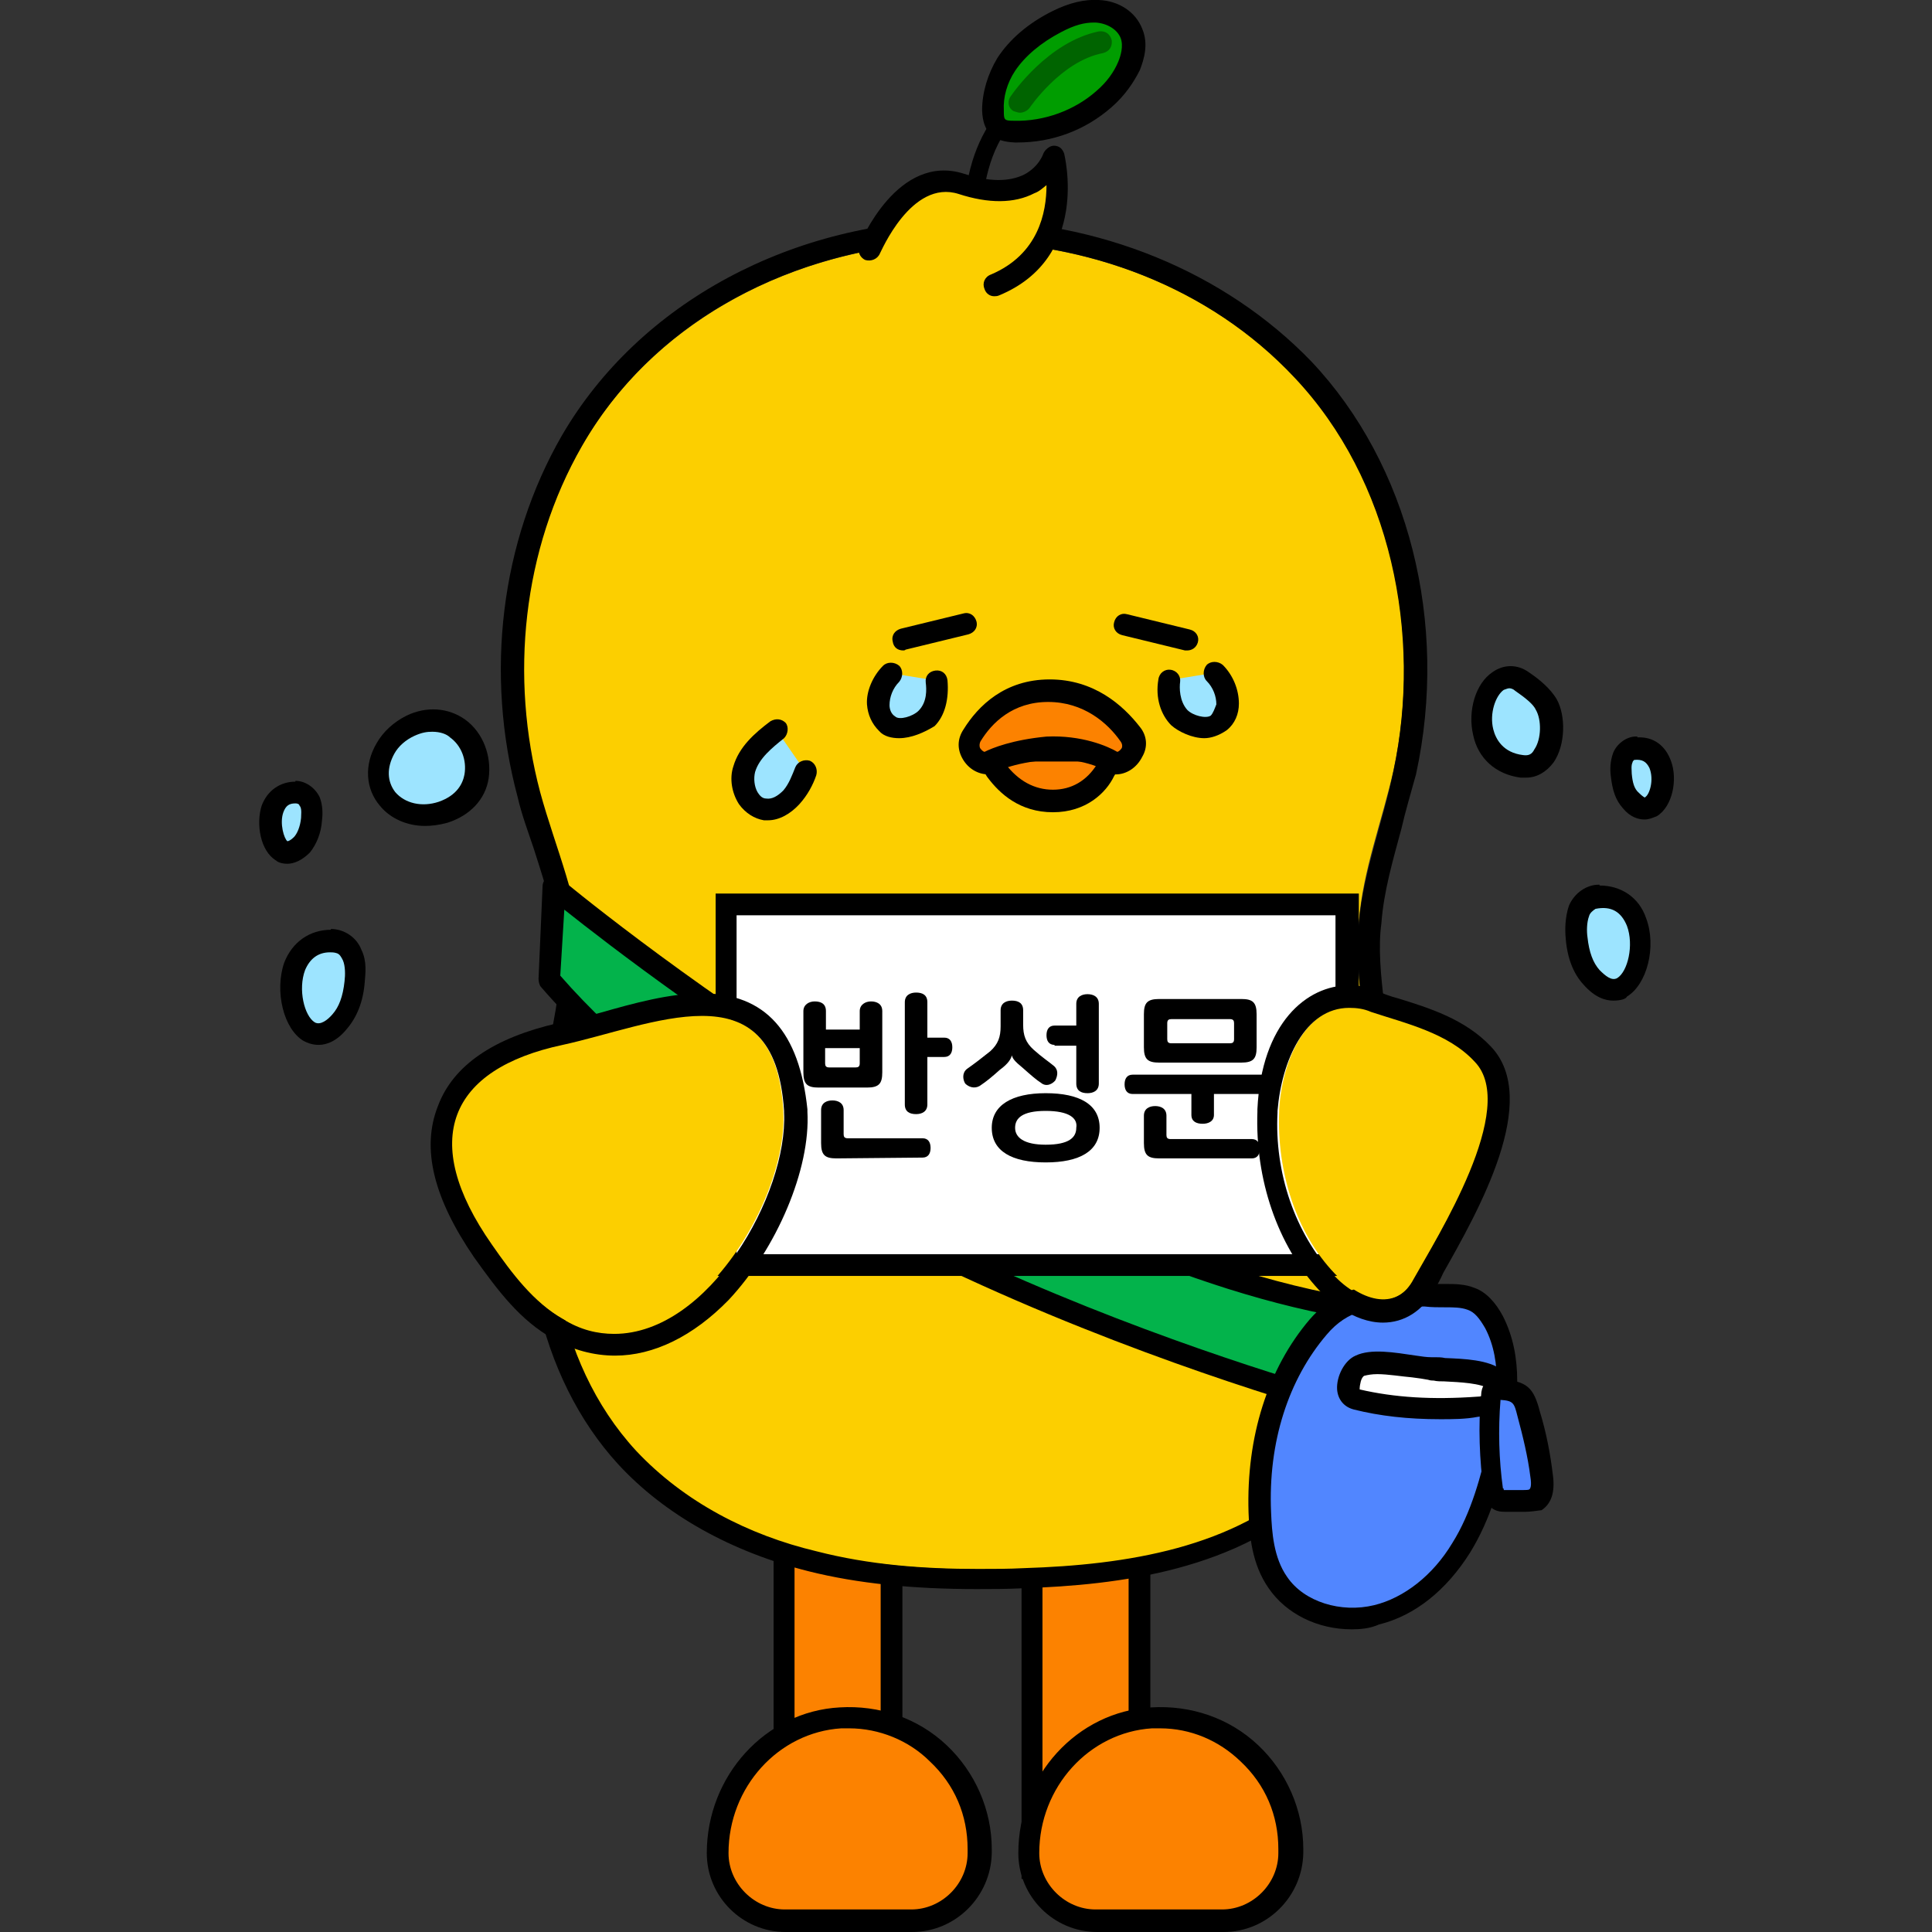 <?xml version="1.0" encoding="utf-8"?>
<!-- Generator: Adobe Illustrator 26.5.0, SVG Export Plug-In . SVG Version: 6.00 Build 0)  -->
<svg version="1.1" id="레이어_5" xmlns="http://www.w3.org/2000/svg" xmlns:xlink="http://www.w3.org/1999/xlink" x="0px"
	 y="0px" viewBox="0 0 240 240" style="enable-background:new 0 0 240 240;" xml:space="preserve">
<rect x="0" y="0" width="240" height="240" fill="#333333" stroke="none"/>
<g>
	<g>
		<rect x="97.4" y="175.8" style="fill:#FC8200;" width="13.4" height="57.1"/>
		<path d="M112.1,234.4h-16v-59.9h16C112.1,174.5,112.1,234.4,112.1,234.4z M98.7,231.6h10.7v-54.5H98.7V231.6z"/>
	</g>
	<g>
		<path style="fill:#FC8200;" d="M121.8,229.7c0-9.3-7.9-16.9-17.4-16.3c-8.7,0.5-15.2,8.1-15.2,16.8l0,0c0,4.6,3.7,8.5,8.5,8.5
			h15.7c4.6,0,8.5-3.7,8.5-8.5v-0.5H121.8z"/>
		<path d="M113.3,240H97.6c-5.4,0-9.8-4.4-9.8-9.8c0-9.6,7.3-17.6,16.5-18.1c4.9-0.3,9.7,1.3,13.3,4.7c3.5,3.3,5.6,8,5.6,12.9v0.5
			C123.1,235.6,118.7,240,113.3,240z M105.5,214.7c-0.3,0-0.7,0-1,0c-7.8,0.5-14,7.3-14,15.5c0,3.8,3.2,7,7,7h15.7c3.8,0,7-3.2,7-7
			v-0.5c0-4.2-1.6-8-4.7-10.9C112.9,216.2,109.2,214.7,105.5,214.7z"/>
	</g>
</g>
<g>
	<g>
		<rect x="128.1" y="174.7" style="fill:#FC8200;" width="13.4" height="57.4"/>
		<path d="M142.9,233.4h-16v-60.1h16V233.4z M129.5,230.8h10.7v-54.6h-10.7V230.8z"/>
	</g>
	<g>
		<path style="fill:#FC8200;" d="M160.3,229.7c0-9.3-7.9-16.9-17.4-16.3c-8.7,0.5-15.2,8.1-15.2,16.8l0,0c0,4.6,3.7,8.5,8.5,8.5H152
			c4.6,0,8.5-3.7,8.5-8.5v-0.5H160.3z"/>
		<path d="M152,240h-15.7c-5.4,0-9.8-4.4-9.8-9.8c0-9.6,7.3-17.6,16.5-18.1c4.9-0.3,9.7,1.3,13.3,4.7c3.5,3.3,5.6,8,5.6,12.9v0.5
			C161.8,235.6,157.4,240,152,240z M144.1,214.7c-0.3,0-0.7,0-1,0c-7.8,0.5-14,7.3-14,15.5c0,3.8,3.2,7,7,7h15.7c3.8,0,7-3.2,7-7
			v-0.5c0-4.2-1.6-8-4.7-10.9C151.4,216.2,147.9,214.7,144.1,214.7z"/>
	</g>
</g>
<g>
	<path d="M122.3,36.1c-0.8-8.2-1.4-19.6,7.5-24c1.3-0.7,0.1-2.6-1.1-2c-4,2-6.6,5.7-7.9,9.9c-1.6,5.2-1.1,10.8-0.7,16
		C120.1,37.6,122.4,37.6,122.3,36.1L122.3,36.1z"/>
	<g>
		<path style="fill:#009D00;" d="M137.1,12.3c1.3-1.1,2.4-2.5,3.1-4.2c0.5-1.3,0.8-2.7,0.3-4.1c-0.7-1.6-2.4-2.6-4.2-2.7
			c-1.8-0.1-3.5,0.5-5.1,1.3c-2.5,1.2-4.8,3-6.3,5.4c-1.1,1.6-1.8,3.6-1.6,5.7c0,2.1,0.7,2.6,2.7,2.6C130,16.5,134.2,15,137.1,12.3z
			"/>
		<path d="M126.4,17.7c-0.1,0-0.2,0-0.3,0c-2.7-0.1-4-1.2-4.1-4c0-2.2,0.7-4.5,1.9-6.5c1.5-2.3,3.8-4.3,6.8-5.8
			c2.2-1.1,4.1-1.5,5.8-1.4c2.5,0.1,4.6,1.5,5.4,3.6c0.8,1.9,0.2,3.8-0.3,5.1c-0.8,1.6-1.9,3.2-3.5,4.6l0,0
			C134.8,16.2,130.7,17.7,126.4,17.7z M135.9,2.8c-1.2,0-2.4,0.3-4.1,1.2c-2.5,1.3-4.5,3-5.7,4.8c-1,1.5-1.5,3.3-1.4,4.9
			c0,1.2,0,1.3,1.3,1.3c3.7,0.1,7.5-1.3,10.2-3.7c1.3-1.1,2.2-2.4,2.7-3.6c0.3-0.7,0.7-2,0.3-3c-0.4-1-1.6-1.8-3.1-1.9
			C136.2,2.8,136,2.8,135.9,2.8z M137.1,12.3L137.1,12.3L137.1,12.3z"/>
	</g>
	<path style="fill:#006400;" d="M126.7,14c-0.2,0-0.5-0.1-0.8-0.2c-0.7-0.4-0.8-1.3-0.3-1.9c0.2-0.3,4.6-6.7,10.9-8
		c0.8-0.1,1.4,0.3,1.6,1.1c0.1,0.8-0.3,1.4-1.1,1.6c-5.2,1-9.1,6.8-9.1,6.8C127.6,13.8,127.1,14,126.7,14z"/>
</g>
<g>
	<g>
		<path style="fill:#FCCF00;" d="M169.3,125.6c-0.5-3.6-0.9-7.4-0.5-11.1c0.5-6.4,2.9-12.5,4.3-18.8c3.7-17-0.3-36.2-12.3-48.9
			C137,21.6,89.8,25,72.2,55.5c-7.4,12.9-9,28.7-5.2,43c1.9,7,4.9,13.7,5.2,21c0.2,5.9-1.6,11.8-2.7,17.6c-3,15.1-0.9,32,9.4,43.2
			c5.9,6.4,14,10.4,22.4,12.5c8.5,2.1,17.3,2.3,25.9,2.1c12.6-0.4,26.3-2.5,35.4-11.3c10.5-10.1,12.4-26.5,10-41
			C171.7,136.8,170.1,131.2,169.3,125.6z"/>
		<path d="M119.7,30c15.3,0,30.5,5.6,41.1,16.9c12,12.7,15.9,31.9,12.3,48.9c-1.3,6.3-3.7,12.4-4.3,18.8c-0.3,3.7,0,7.4,0.5,11.1
			c0.9,5.6,2.3,11.2,3.3,16.8c2.4,14.4,0.5,30.9-10,41c-9.1,8.8-22.7,10.9-35.4,11.3c-1.9,0.1-3.8,0.1-5.7,0.1
			c-6.8,0-13.5-0.5-20.1-2.2C93,190.7,85,186.6,79,180.2C68.7,169,66.6,152.1,69.6,137c1.1-5.8,3-11.6,2.7-17.6
			c-0.2-7.3-3.3-14-5.2-21c-3.8-14.3-2.2-30.1,5.2-43C81.9,38.6,100.8,30,119.7,30 M119.7,27.3c-21.2,0-40.3,10.3-49.9,26.8
			c-7.6,13.2-9.6,29.6-5.5,44.9c0.5,2.2,1.3,4.3,2,6.4c1.5,4.7,3,9.2,3.2,14c0.1,4.1-0.8,8.1-1.8,12.4c-0.3,1.4-0.7,3-1,4.5
			c-3.5,17.8,0.2,34.8,10.1,45.6c5.8,6.3,14.1,10.9,23.7,13.3c6,1.5,12.9,2.2,20.8,2.2c1.9,0,3.7,0,5.8-0.1
			c11.9-0.4,26.8-2.2,37.1-12.1c9.9-9.4,13.8-25.3,10.9-43.4c-0.4-2.6-1-5.3-1.5-7.8c-0.7-3-1.2-5.9-1.6-8.9
			c-0.5-4.1-0.8-7.4-0.4-10.4c0.3-4,1.4-7.7,2.5-11.8c0.5-2.2,1.2-4.5,1.8-6.7c4.1-18.8-0.9-38.5-13-51.3
			C152.2,33.8,136.5,27.3,119.7,27.3L119.7,27.3z"/>
	</g>
	<g>
		<path style="fill:#FCCF00;" d="M107.9,31.1c0,0,4.3-10.4,11.4-8.1c9.6,3.1,11.4-3.5,11.4-3.5s3.1,11.6-7.3,16"/>
		<path d="M123.5,36.8c-0.5,0-1-0.3-1.2-0.9c-0.3-0.7,0-1.5,0.8-1.8c5.9-2.5,6.9-7.7,6.9-11.1c-0.4,0.3-0.9,0.8-1.5,1
			c-2.5,1.3-5.7,1.3-9.4,0.1c-5.9-1.9-9.7,7.3-9.8,7.4c-0.3,0.7-1.1,1-1.8,0.8c-0.7-0.3-1-1.1-0.8-1.8c0.2-0.4,4.8-11.6,13.1-8.9
			c3.1,1,5.5,1,7.4,0.1c1.9-1,2.4-2.6,2.4-2.6c0.2-0.5,0.8-1,1.3-1c0.7,0,1.1,0.4,1.3,1c0,0.1,3.3,12.9-8.1,17.6
			C123.9,36.8,123.6,36.8,123.5,36.8z"/>
	</g>
</g>
<g>
	<g>
		<path style="fill:#03B34B;" d="M68.8,110.2c0,0,57.8,48.7,105.3,53.1c0,0-0.7,8.9-3,12.5c0,0-71.6-17.9-102.7-54.1L68.8,110.2z"/>
		<path d="M171,177.1c-0.1,0-0.2,0-0.3,0c-0.8-0.2-72.4-18.5-103.5-54.5c-0.2-0.2-0.3-0.7-0.3-1l0.5-11.5c0-0.5,0.3-1,0.8-1.2
			c0.4-0.2,1-0.1,1.4,0.2c0.5,0.4,58,48.5,104.5,52.9c0.8,0.1,1.3,0.7,1.2,1.4c0,0.3-0.7,9.3-3.2,13.2
			C171.9,176.9,171.4,177.1,171,177.1z M69.6,121.2c28.7,32.9,92,50.7,100.8,53c1.2-2.5,1.9-7,2.2-9.7c-41.9-4.6-91.8-43-102.5-51.5
			L69.6,121.2z"/>
	</g>
	<g>
		<path style="fill:#5186FF;" d="M179.5,161c1.1,0,2.2,0,3.2,0.4c1.3,0.5,2.2,1.6,2.9,3c2.4,4.6,1.8,10.2,0.5,15.3
			c-1,4.5-2.3,8.9-4.7,12.7c-2.4,3.8-6,7.1-10.4,8.2c-4.4,1.1-9.6-0.3-12.2-4.1c-1.8-2.5-2.2-5.7-2.3-8.7c-0.2-8.2,1.9-16.8,7.3-23
			C168.1,159.9,173.4,161,179.5,161z"/>
		<path d="M167.9,202.4c-4.2,0-8.1-1.9-10.3-5.1c-2.1-3-2.4-6.6-2.5-9.4c-0.3-9.4,2.4-17.9,7.6-24c4.1-4.7,8.9-4.6,14.1-4.4
			c0.9,0,1.8,0,2.7,0l0,0c1.2,0,2.5,0,3.7,0.5c1.4,0.5,2.6,1.8,3.5,3.5c2.6,5.1,1.9,11,0.7,16.2c-0.9,4.2-2.2,9-4.8,13.2
			c-2.9,4.6-6.8,7.8-11.3,8.9C170.2,202.3,169,202.4,167.9,202.4z M174.1,162.3c-3.6,0-6.7,0.4-9.3,3.5c-4.7,5.5-7.3,13.3-6.9,22.1
			c0.1,2.4,0.3,5.6,2,8c2.1,3.1,6.7,4.5,10.8,3.5c3.7-0.9,7.3-3.7,9.7-7.7c2.4-3.8,3.6-8.5,4.5-12.4c1.1-4.7,1.8-10.1-0.4-14.3
			c-0.7-1.2-1.3-2-2.2-2.3c-0.8-0.3-1.8-0.3-2.6-0.3c-1,0-1.9,0-2.7-0.1C175.8,162.3,174.9,162.3,174.1,162.3z"/>
	</g>
	<g>
		<path style="fill:#FFFFFF;" d="M177.6,170.1c-2.4-0.3-6.7-1.3-8.6-0.4c-1.3,0.7-2.3,3.6-0.4,4.2c4.9,1.2,10,1.3,15.1,1
			c1.9-0.1,4.5-1.6,2.2-3.3c-1.8-1.3-5.6-1.2-7.7-1.3C177.9,170.1,177.8,170.1,177.6,170.1z"/>
		<path d="M178.9,176.3c-4,0-7.5-0.4-10.7-1.2c-1.2-0.3-2-1.2-2.1-2.5c-0.1-1.6,0.9-3.6,2.3-4.2c1.9-0.9,4.8-0.4,7.5,0
			c0.7,0.1,1.3,0.2,1.9,0.2l0,0c0.2,0,0.3,0,0.5,0c0.3,0,0.8,0,1.2,0.1c2.4,0.1,5.4,0.2,7.1,1.5c1.6,1.1,1.5,2.4,1.3,3.1
			c-0.4,1.6-2.5,2.6-4.3,2.7C182.1,176.3,180.4,176.3,178.9,176.3z M171.1,170.7c-0.7,0-1.2,0.1-1.6,0.2c-0.1,0-0.4,0.3-0.5,0.9
			c-0.1,0.4-0.1,0.7-0.1,0.8c4.3,1,9,1.3,14.6,0.9c0.8,0,1.4-0.4,1.8-0.7c0,0-0.1-0.1-0.2-0.2c-1.1-0.8-3.8-0.9-5.7-1
			c-0.4,0-0.9,0-1.3-0.1c-0.2,0-0.4,0-0.7-0.1l0,0c-0.5-0.1-1.2-0.2-2-0.3C174.2,171,172.4,170.7,171.1,170.7z"/>
	</g>
	<g>
		<path style="fill:#5186FF;" d="M186,172.5c-0.2,0-0.5,0-0.8,0.1c-0.1,0.1-0.2,0.3-0.2,0.5c-0.3,4-0.2,7.9,0.3,11.8
			c0.1,0.4,0.2,1,0.5,1.2c0.2,0.2,0.5,0.2,0.9,0.2c0.8,0,1.5,0,2.3,0c0.5,0,1.1,0,1.5-0.2c1-0.5,1-1.9,0.8-3c-0.3-2.5-1-5.1-1.6-7.6
			C189.1,173.1,188.8,172.8,186,172.5z"/>
		<path d="M189.5,187.8c-0.1,0-0.1,0-0.2,0h-2.3c-0.4,0-1,0-1.6-0.4c-0.9-0.7-1.1-1.6-1.1-2.1c-0.5-4-0.7-8.1-0.3-12.1
			c0-0.3,0.1-0.9,0.5-1.4c0.7-0.7,1.5-0.5,1.9-0.5l0,0c3.3,0.3,4.1,1,4.9,4.1c0.8,2.6,1.3,5.3,1.6,7.8c0.3,2.2-0.2,3.6-1.4,4.4
			C190.8,187.7,190,187.8,189.5,187.8z M186.8,185.1C186.8,185.1,186.9,185.1,186.8,185.1h2.4c0.3,0,0.7,0,0.8-0.1
			c0.1-0.1,0.3-0.4,0.1-1.6c-0.3-2.4-0.9-4.9-1.6-7.5c-0.4-1.6-0.5-1.9-2.1-2c-0.3,3.7-0.2,7.4,0.3,11
			C186.8,184.9,186.8,184.9,186.8,185.1L186.8,185.1z"/>
	</g>
</g>
<g>
	<g>
		<rect x="90.2" y="112.3" style="fill:#FFFFFF;" width="77.1" height="44.8"/>
		<path d="M168.7,158.5H88.9V111h79.9v47.5H168.7z M91.5,155.8h74.4v-42.1H91.5V155.8z"/>
	</g>
	<g>
		<path d="M102.5,127.9h4.3v-2.3c0-0.8,0.7-1.2,1.4-1.2c0.7,0,1.4,0.3,1.4,1.2v7.6c0,1.4-0.4,1.9-1.9,1.9h-6c-1.4,0-1.9-0.4-1.9-1.9
			v-7.6c0-0.8,0.7-1.2,1.4-1.2c0.8,0,1.4,0.3,1.4,1.2v2.3H102.5z M103.9,143.9c-1.4,0-1.9-0.4-1.9-1.9v-4.1c0-0.9,0.7-1.2,1.4-1.2
			s1.4,0.3,1.4,1.2v3c0,0.3,0.1,0.5,0.5,0.5h9.3c0.7,0,1,0.5,1,1.2s-0.3,1.2-1,1.2L103.9,143.9L103.9,143.9z M106.3,132.6
			c0.3,0,0.5-0.1,0.5-0.5v-1.9h-4.3v1.9c0,0.3,0.1,0.5,0.5,0.5H106.3z M117.3,128.9c0.7,0,1,0.5,1,1.2s-0.3,1.2-1,1.2h-2.1v5.9
			c0,0.9-0.7,1.2-1.4,1.2c-0.8,0-1.4-0.3-1.4-1.2v-12.7c0-0.9,0.7-1.2,1.4-1.2c0.8,0,1.4,0.3,1.4,1.2v4.4H117.3z"/>
		<path d="M127.1,127.3c0,1.3,0.3,2.2,1.3,3.1c1,0.9,1.9,1.5,2.5,2s0.5,1.2,0.2,1.8c-0.3,0.4-1.1,0.9-1.8,0.3
			c-0.5-0.3-1.3-1-2.2-1.8c-1.1-0.9-1.3-1.2-1.4-1.6l0,0c-0.1,0.4-0.4,1-1.5,1.8c-0.9,0.8-1.6,1.4-2.5,2c-0.7,0.4-1.4,0.1-1.8-0.3
			c-0.3-0.5-0.4-1.3,0.2-1.8c1-0.7,1.9-1.4,2.9-2.2c1-0.9,1.3-1.8,1.3-3.1v-2c0-0.9,0.7-1.2,1.4-1.2c0.8,0,1.4,0.3,1.4,1.2v1.9
			H127.1z M129.9,135.8c4.2,0,6.7,1.4,6.7,4.3c0,2.9-2.5,4.3-6.7,4.3c-4.2,0-6.7-1.4-6.7-4.3C123.2,137.3,125.7,135.8,129.9,135.8z
			 M129.9,138c-2.9,0-3.8,0.9-3.8,2.1s1.1,2.1,3.8,2.1c2.9,0,3.8-0.9,3.8-2.1C133.9,138.9,132.8,138,129.9,138z M131,129.8
			c-0.7,0-1-0.5-1-1.2c0-0.7,0.3-1.2,1-1.2h2.7v-2.7c0-0.9,0.7-1.2,1.4-1.2c0.7,0,1.4,0.3,1.4,1.2v9.9c0,0.9-0.7,1.2-1.4,1.2
			c-0.8,0-1.4-0.3-1.4-1.2v-4.7H131z"/>
		<path d="M140.7,135.9c-0.7,0-1-0.5-1-1.2s0.3-1.2,1-1.2h16.8c0.7,0,1,0.5,1,1.2s-0.3,1.2-1,1.2h-6.7v2.6c0,0.8-0.7,1.1-1.4,1.1
			c-0.8,0-1.4-0.3-1.4-1.1v-2.6H140.7z M155.5,141.5c0.7,0,1,0.5,1,1.2s-0.3,1.2-1,1.2H144c-1.4,0-1.9-0.4-1.9-1.9v-3.4
			c0-0.9,0.7-1.2,1.4-1.2s1.4,0.3,1.4,1.2v2.4c0,0.3,0.1,0.5,0.5,0.5h10V141.5z M144,132c-1.4,0-1.9-0.4-1.9-1.9v-4.1
			c0-1.4,0.4-1.9,1.9-1.9h10.2c1.4,0,1.9,0.4,1.9,1.9v4.1c0,1.4-0.4,1.9-1.9,1.9H144z M152.8,129.6c0.3,0,0.5-0.1,0.5-0.5v-2
			c0-0.3-0.1-0.5-0.5-0.5h-7.3c-0.3,0-0.5,0.1-0.5,0.5v2c0,0.3,0.1,0.5,0.5,0.5H152.8z"/>
	</g>
</g>
<g>
	<path style="fill:#FCCF00;" d="M158.9,137.9c0,0.1,0,0.2,0,0.2c-0.3,7.4,2.1,15.1,6.9,20.1c2.9,3.1,7.6,5.1,10,0.5
		c2.9-5.3,13-21.3,7.6-27c-3.3-3.5-8.7-4.7-12.9-6.2C163.1,123.1,159.3,130.8,158.9,137.9z"/>
	<path d="M167.6,125.2c0.9,0,1.8,0.1,2.7,0.5c4.2,1.4,9.6,2.6,12.9,6.2c5.5,5.7-4.7,21.8-7.6,27c-1,1.9-2.4,2.6-4,2.6
		c-2.1,0-4.4-1.4-6-3.2c-4.7-5.1-7.3-12.6-6.9-20.1c0-0.1,0-0.2,0-0.2C159.2,131.8,162.1,125.2,167.6,125.2 M167.6,122.4
		c-5.3,0-10.9,4.7-11.4,15.4v0.3c-0.3,8.4,2.5,16.6,7.6,22.1c1.1,1.2,4.3,4.1,8,4.1c2.6,0,4.9-1.4,6.4-4.1c0.3-0.5,0.7-1.2,1.1-2.1
		c4.3-7.6,12.2-21.5,5.9-28.1c-3.2-3.4-7.7-4.8-11.6-6c-0.8-0.2-1.6-0.5-2.3-0.8C170.1,122.6,168.8,122.4,167.6,122.4L167.6,122.4z"
		/>
</g>
<g>
	<path style="fill:#FCCF00;" d="M97.3,137.9c0,0.1,0,0.2,0,0.2c0.7,11.9-13.2,33.8-27.5,25.7c-3.7-2.1-6.4-5.7-8.9-9.3
		c-9.1-13-5.3-21.8,8.8-24.8C81.2,127.3,96.2,119.8,97.3,137.9z"/>
	<path d="M87.2,126.2c5.5,0,9.6,2.6,10.2,11.8c0,0.1,0,0.2,0,0.2c0.5,10.1-9.3,27.5-21.1,27.5c-2.1,0-4.2-0.5-6.3-1.8
		c-3.7-2.1-6.4-5.7-8.9-9.3c-9.1-13-5.3-21.8,8.8-24.8C75.4,128.6,81.9,126.2,87.2,126.2 M87.2,123.4L87.2,123.4
		c-4,0-8.4,1.2-12.6,2.4c-1.9,0.5-3.6,1-5.3,1.3c-7.9,1.8-13,5.2-14.9,10.3c-2.1,5.3-0.5,11.5,4.5,18.8c3,4.2,5.7,7.8,9.8,10.1
		c2.4,1.4,5.1,2.1,7.7,2.1c4.8,0,9.7-2.4,14.1-6.9c6-6.4,10.2-16.3,9.8-23.4v-0.3C99.3,128.2,95.1,123.4,87.2,123.4L87.2,123.4z"/>
</g>
<g>
	<g>
		<g>
			<path style="fill:#FC8200;" d="M136.2,93.3c1.2,0,2,1.3,1.3,2.4c-1.1,1.8-3.1,3.8-6.6,3.8c-3.4,0-5.7-2-7-3.7
				c-0.8-1,0-2.5,1.3-2.5C125.2,93.3,136.2,93.3,136.2,93.3z"/>
			<path d="M130.8,100.9c-4.1,0-6.6-2.3-8.1-4.3c-0.7-0.9-0.8-2.1-0.3-3.1c0.5-1,1.5-1.6,2.6-1.6H136c1.1,0,2.1,0.5,2.5,1.5
				c0.5,0.9,0.5,2.1-0.1,3C137.4,98.5,134.9,100.9,130.8,100.9z M125.1,94.6c-0.1,0-0.2,0-0.2,0.1c-0.1,0.1,0,0.2,0,0.2
				c1.6,2.1,3.6,3.2,5.9,3.2s4.2-1.1,5.5-3.2c0,0,0.1-0.1,0-0.2c0-0.1-0.1-0.1-0.2-0.1H125.1z"/>
		</g>
		<g>
			<path style="fill:#FC8200;" d="M122.6,94.8c-1.8,0-2.9-2-2-3.5c1.5-2.5,4.5-5.5,9.6-5.5c4.9,0,8.2,2.9,10.1,5.4
				c1.1,1.5,0,3.6-1.9,3.6c0,0-3.3-2.2-8.4-1.9C125.1,93.3,122.6,94.8,122.6,94.8z"/>
			<path d="M138.6,96.2h-0.4l-0.3-0.2c0,0-3.1-2-7.6-1.6c-4.6,0.3-6.8,1.6-6.8,1.6l-0.3,0.2h-0.4c-1.3,0-2.5-0.7-3.2-1.9
				c-0.7-1.2-0.7-2.5,0.1-3.7c1.8-2.9,5.1-6.2,10.7-6.2c5.5,0,9.1,3.2,11.2,5.9c0.9,1.1,1,2.5,0.3,3.7
				C141.2,95.4,139.9,96.2,138.6,96.2z M130.2,87.2c-4.4,0-7,2.6-8.4,4.9c-0.2,0.4-0.1,0.8,0,0.9c0.1,0.1,0.2,0.3,0.5,0.4
				c1-0.5,3.5-1.5,7.7-1.9c4.4-0.2,7.6,1.2,8.8,1.9c0.3-0.1,0.4-0.3,0.5-0.4c0.1-0.1,0.2-0.5-0.1-0.9
				C137.6,89.8,134.6,87.2,130.2,87.2z"/>
		</g>
	</g>
	<g>
		<g>
			<line style="fill:none;" x1="147.5" y1="79.5" x2="139.6" y2="77.6"/>
			<path d="M147.5,80.8c-0.1,0-0.2,0-0.3,0l-7.8-1.9c-0.8-0.2-1.2-0.9-1-1.6c0.2-0.8,0.9-1.2,1.6-1l7.8,1.9c0.8,0.2,1.2,0.9,1,1.6
				C148.6,80.5,148,80.8,147.5,80.8z"/>
		</g>
		<g>
			<line style="fill:none;" x1="112.2" y1="79.5" x2="120" y2="77.6"/>
			<path d="M112.2,80.8c-0.7,0-1.2-0.4-1.3-1.1c-0.2-0.8,0.3-1.4,1-1.6l7.8-1.9c0.8-0.2,1.4,0.3,1.6,1c0.2,0.8-0.3,1.4-1,1.6
				l-7.8,1.9C112.4,80.8,112.3,80.8,112.2,80.8z"/>
		</g>
		<g>
			<path style="fill:#9DE4FF;" d="M145.2,84.5c-0.2,1.6,0.1,3.4,1.3,4.6c1.1,1.1,3.5,1.9,4.7,0.7c1.6-1.5,1.2-4.4-0.5-6.2"/>
			<path d="M149.6,91.7c-1.5,0-3.2-0.8-4.1-1.6c-1.3-1.3-2-3.4-1.6-5.7c0.1-0.8,0.8-1.3,1.5-1.2c0.8,0.1,1.3,0.8,1.2,1.5
				c-0.1,0.7-0.1,2.4,0.9,3.5c0.7,0.7,2.3,1.1,2.9,0.7c0.3-0.3,0.5-0.9,0.7-1.4c0-1-0.4-2.1-1.2-2.9c-0.5-0.5-0.5-1.4,0-2
				c0.5-0.5,1.4-0.5,2,0c1.3,1.3,2,3.1,2,4.8c0,1.3-0.5,2.5-1.5,3.3C151.4,91.4,150.4,91.7,149.6,91.7z"/>
		</g>
		<g>
			<path style="fill:#9DE4FF;" d="M116,84.5c0.2,1.6-0.1,3.4-1.3,4.6c-1.1,1.1-3.5,1.9-4.7,0.7c-1.6-1.5-1.2-4.4,0.5-6.2"/>
			<path d="M111.7,91.7c-0.9,0-1.9-0.2-2.5-0.9c-0.9-0.9-1.4-2-1.5-3.3c-0.1-1.6,0.7-3.5,2-4.8c0.5-0.5,1.4-0.5,2,0
				c0.5,0.5,0.5,1.4,0,2c-0.8,0.8-1.2,1.9-1.2,2.9c0,0.5,0.2,1.1,0.7,1.4c0.5,0.5,2.2,0,2.9-0.7c1.1-1.1,1-2.7,0.9-3.5
				c-0.1-0.8,0.4-1.4,1.2-1.5c0.8-0.1,1.4,0.4,1.5,1.2c0.2,2.3-0.3,4.4-1.6,5.7C114.8,91,113.2,91.7,111.7,91.7z"/>
		</g>
	</g>
	<g>
		<path style="fill:#9DE4FF;" d="M96.4,90.6c-1.8,1.3-3.5,2.9-4.1,4.8c-0.7,2.1,0.5,4.7,2.6,5.1c1.2,0.2,2.4-0.5,3.3-1.4
			c0.9-1,1.3-2.1,1.8-3.3"/>
		<path d="M95.4,101.9c-0.2,0-0.3,0-0.5,0c-1.2-0.2-2.3-0.9-3.1-2c-0.9-1.4-1.2-3.2-0.7-4.7c0.7-2.4,2.6-4.1,4.6-5.6
			c0.7-0.4,1.4-0.3,1.9,0.2c0.4,0.5,0.3,1.4-0.2,1.9c-1.5,1.2-3.1,2.5-3.6,4.2c-0.2,0.8-0.1,1.8,0.3,2.5c0.2,0.3,0.5,0.8,1.1,0.8
			c0.7,0.1,1.4-0.3,2.1-1c0.7-0.8,1.1-1.9,1.5-2.9c0.3-0.7,1.1-1,1.8-0.8c0.7,0.3,1,1.1,0.8,1.8c-0.4,1.2-1.1,2.5-2.1,3.6
			C98.2,101.1,96.8,101.9,95.4,101.9z"/>
	</g>
</g>
<g>
	<g>
		<path style="fill:#9DE4FF;" d="M189.1,84.6c1.3,0.9,2.5,2,3.1,2.9c1.3,2.5,0.5,8.1-3.1,7.6C180.7,94,184.2,81.4,189.1,84.6z"/>
		<path d="M189.6,96.6c-0.2,0-0.4,0-0.7,0c-3.1-0.4-5.3-2.4-5.9-5.3c-0.7-3,0.3-6.4,2.4-7.8c1.4-1,3.1-1,4.5,0l0,0
			c1.2,0.8,2.7,2,3.5,3.4c1.1,2,1.1,5.6-0.4,7.8C192.1,95.9,190.9,96.6,189.6,96.6z M187.5,85.5c-0.2,0-0.4,0.1-0.7,0.2
			c-1,0.7-1.8,2.9-1.3,4.9c0.3,1.2,1.2,2.9,3.7,3.2c0.7,0.1,1.1-0.1,1.4-0.7c0.9-1.3,0.9-3.7,0.2-4.9c-0.3-0.7-1.3-1.5-2.6-2.4l0,0
			C188,85.6,187.7,85.5,187.5,85.5z"/>
	</g>
	<g>
		<path style="fill:#9DE4FF;" d="M198.8,111.3c-1.1,0-2.1,0.8-2.6,1.9c-0.4,1-0.4,2.2-0.3,3.3c0.2,1.8,0.7,3.6,1.9,4.9
			c6.3,6.9,9.8-11.3,0.3-9.9"/>
		<path d="M200.4,124.3c-1,0-2.3-0.4-3.7-2c-1.2-1.3-2-3.2-2.2-5.7c-0.1-1.1-0.1-2.6,0.4-4.1c0.7-1.6,2.2-2.6,3.7-2.6h0.1v0.1
			c2.6,0,4.9,1.4,5.8,4.1c1.3,3.5,0.1,8.2-2.4,9.7C202,124.1,201.3,124.3,200.4,124.3z M198.2,112.9c-0.3,0.2-0.7,0.5-0.8,0.9
			c-0.3,0.8-0.3,1.9-0.2,2.6c0.2,1.9,0.7,3.2,1.5,4.1c0.7,0.7,1.5,1.4,2.2,1c1.3-0.8,2.1-4.1,1.2-6.5
			C201.4,113.3,200.2,112.5,198.2,112.9z"/>
	</g>
	<g>
		<path style="fill:#9DE4FF;" d="M203.2,93c-0.8,0-1.4,0.5-1.6,1.2c-0.3,0.7-0.3,1.4-0.2,2.2c0.1,1.1,0.4,2.3,1.2,3.2
			c4.1,4.5,6.4-7.4,0.2-6.4"/>
		<path d="M204.3,101.8c-0.8,0-1.8-0.3-2.7-1.4c-0.9-1-1.3-2.2-1.5-4c-0.1-0.8-0.1-1.8,0.3-2.9c0.5-1.2,1.8-2.1,3-2v0.1
			c2-0.1,3.5,1,4.2,3c0.8,2.2,0.2,5.6-1.8,6.8C205.5,101.5,204.9,101.8,204.3,101.8z M203,94.4c-0.1,0.1-0.2,0.2-0.2,0.3
			c-0.2,0.4-0.1,1-0.1,1.4c0.1,1.1,0.3,1.9,0.9,2.4c0.4,0.4,0.8,0.7,0.8,0.5c0.5-0.3,1.1-2.1,0.5-3.6C204.5,94.6,204,94.3,203,94.4z
			"/>
	</g>
</g>
<g>
	<g>
		<path style="fill:#9DE4FF;" d="M51,90.2c-1.3,0.7-2.5,1.6-3.1,2.9c-2.9,5.2,1.9,9.7,7.3,7.9C63,98.4,58.6,86.6,51,90.2z"/>
		<path d="M52.8,102.6c-2.2,0-4.3-0.9-5.6-2.5c-1.8-2.1-2-5.1-0.4-7.8c0.8-1.4,2.1-2.6,3.7-3.4l0,0c2.5-1.2,5.2-1,7.3,0.5
			c2.2,1.6,3.3,4.5,2.9,7.3c-0.4,2.6-2.3,4.6-5.1,5.5C54.5,102.5,53.6,102.6,52.8,102.6z M53.7,90.9c-0.7,0-1.3,0.1-2.2,0.5l0,0
			c-1.1,0.5-2,1.3-2.5,2.2c-1,1.8-0.9,3.5,0.1,4.8c1.2,1.4,3.3,1.9,5.4,1.2c2.3-0.8,3-2.3,3.2-3.4c0.3-1.8-0.4-3.6-1.8-4.6
			C55.5,91.2,54.7,90.9,53.7,90.9z"/>
	</g>
	<g>
		<path style="fill:#9DE4FF;" d="M41.2,116.7c1.1,0,2.1,0.8,2.6,1.9c0.4,1,0.4,2.2,0.3,3.3c-0.2,1.8-0.7,3.6-1.9,4.9
			c-6.3,6.9-9.8-11.3-0.3-9.9"/>
		<path d="M39.6,129.8c-0.9,0-1.5-0.3-1.9-0.5c-2.5-1.5-3.6-6.2-2.4-9.7c1-2.6,3.2-4.1,5.8-4.1v-0.1c1.6,0,3.2,1,3.8,2.6
			c0.7,1.4,0.5,2.9,0.4,4.1c-0.2,2.4-1,4.3-2.2,5.7C41.9,129.3,40.6,129.8,39.6,129.8z M41,118.3c-1.5,0-2.5,0.8-3.1,2.2
			c-0.9,2.4-0.1,5.7,1.2,6.5c0.7,0.4,1.6-0.3,2.2-1c0.8-0.9,1.3-2.2,1.5-4.1c0.1-0.8,0.1-1.9-0.2-2.6c-0.2-0.4-0.4-0.8-0.8-0.9
			C41.5,118.3,41.2,118.3,41,118.3z"/>
	</g>
	<g>
		<path style="fill:#9DE4FF;" d="M36.8,98.4c0.8,0,1.4,0.5,1.6,1.2c0.3,0.7,0.3,1.4,0.2,2.2c-0.1,1.1-0.4,2.3-1.2,3.2
			c-4.1,4.5-6.4-7.4-0.2-6.4"/>
		<path d="M35.7,107.3c-0.7,0-1.2-0.2-1.4-0.4c-2-1.2-2.5-4.6-1.8-6.8c0.7-1.9,2.3-3,4.2-3v-0.1c1.2,0,2.4,0.8,3,2
			c0.4,1,0.4,2.1,0.3,2.9c-0.1,1.6-0.7,3-1.5,4C37.5,106.9,36.5,107.3,35.7,107.3z M36.7,99.8c-0.8,0-1.2,0.3-1.5,1.1
			c-0.5,1.4,0.1,3.3,0.5,3.6c0.1,0,0.4-0.1,0.8-0.5c0.4-0.4,0.8-1.3,0.9-2.4c0-0.4,0.1-1-0.1-1.4c-0.1-0.1-0.1-0.2-0.2-0.3
			C36.9,99.8,36.8,99.8,36.7,99.8z"/>
	</g>
</g>
</svg>
